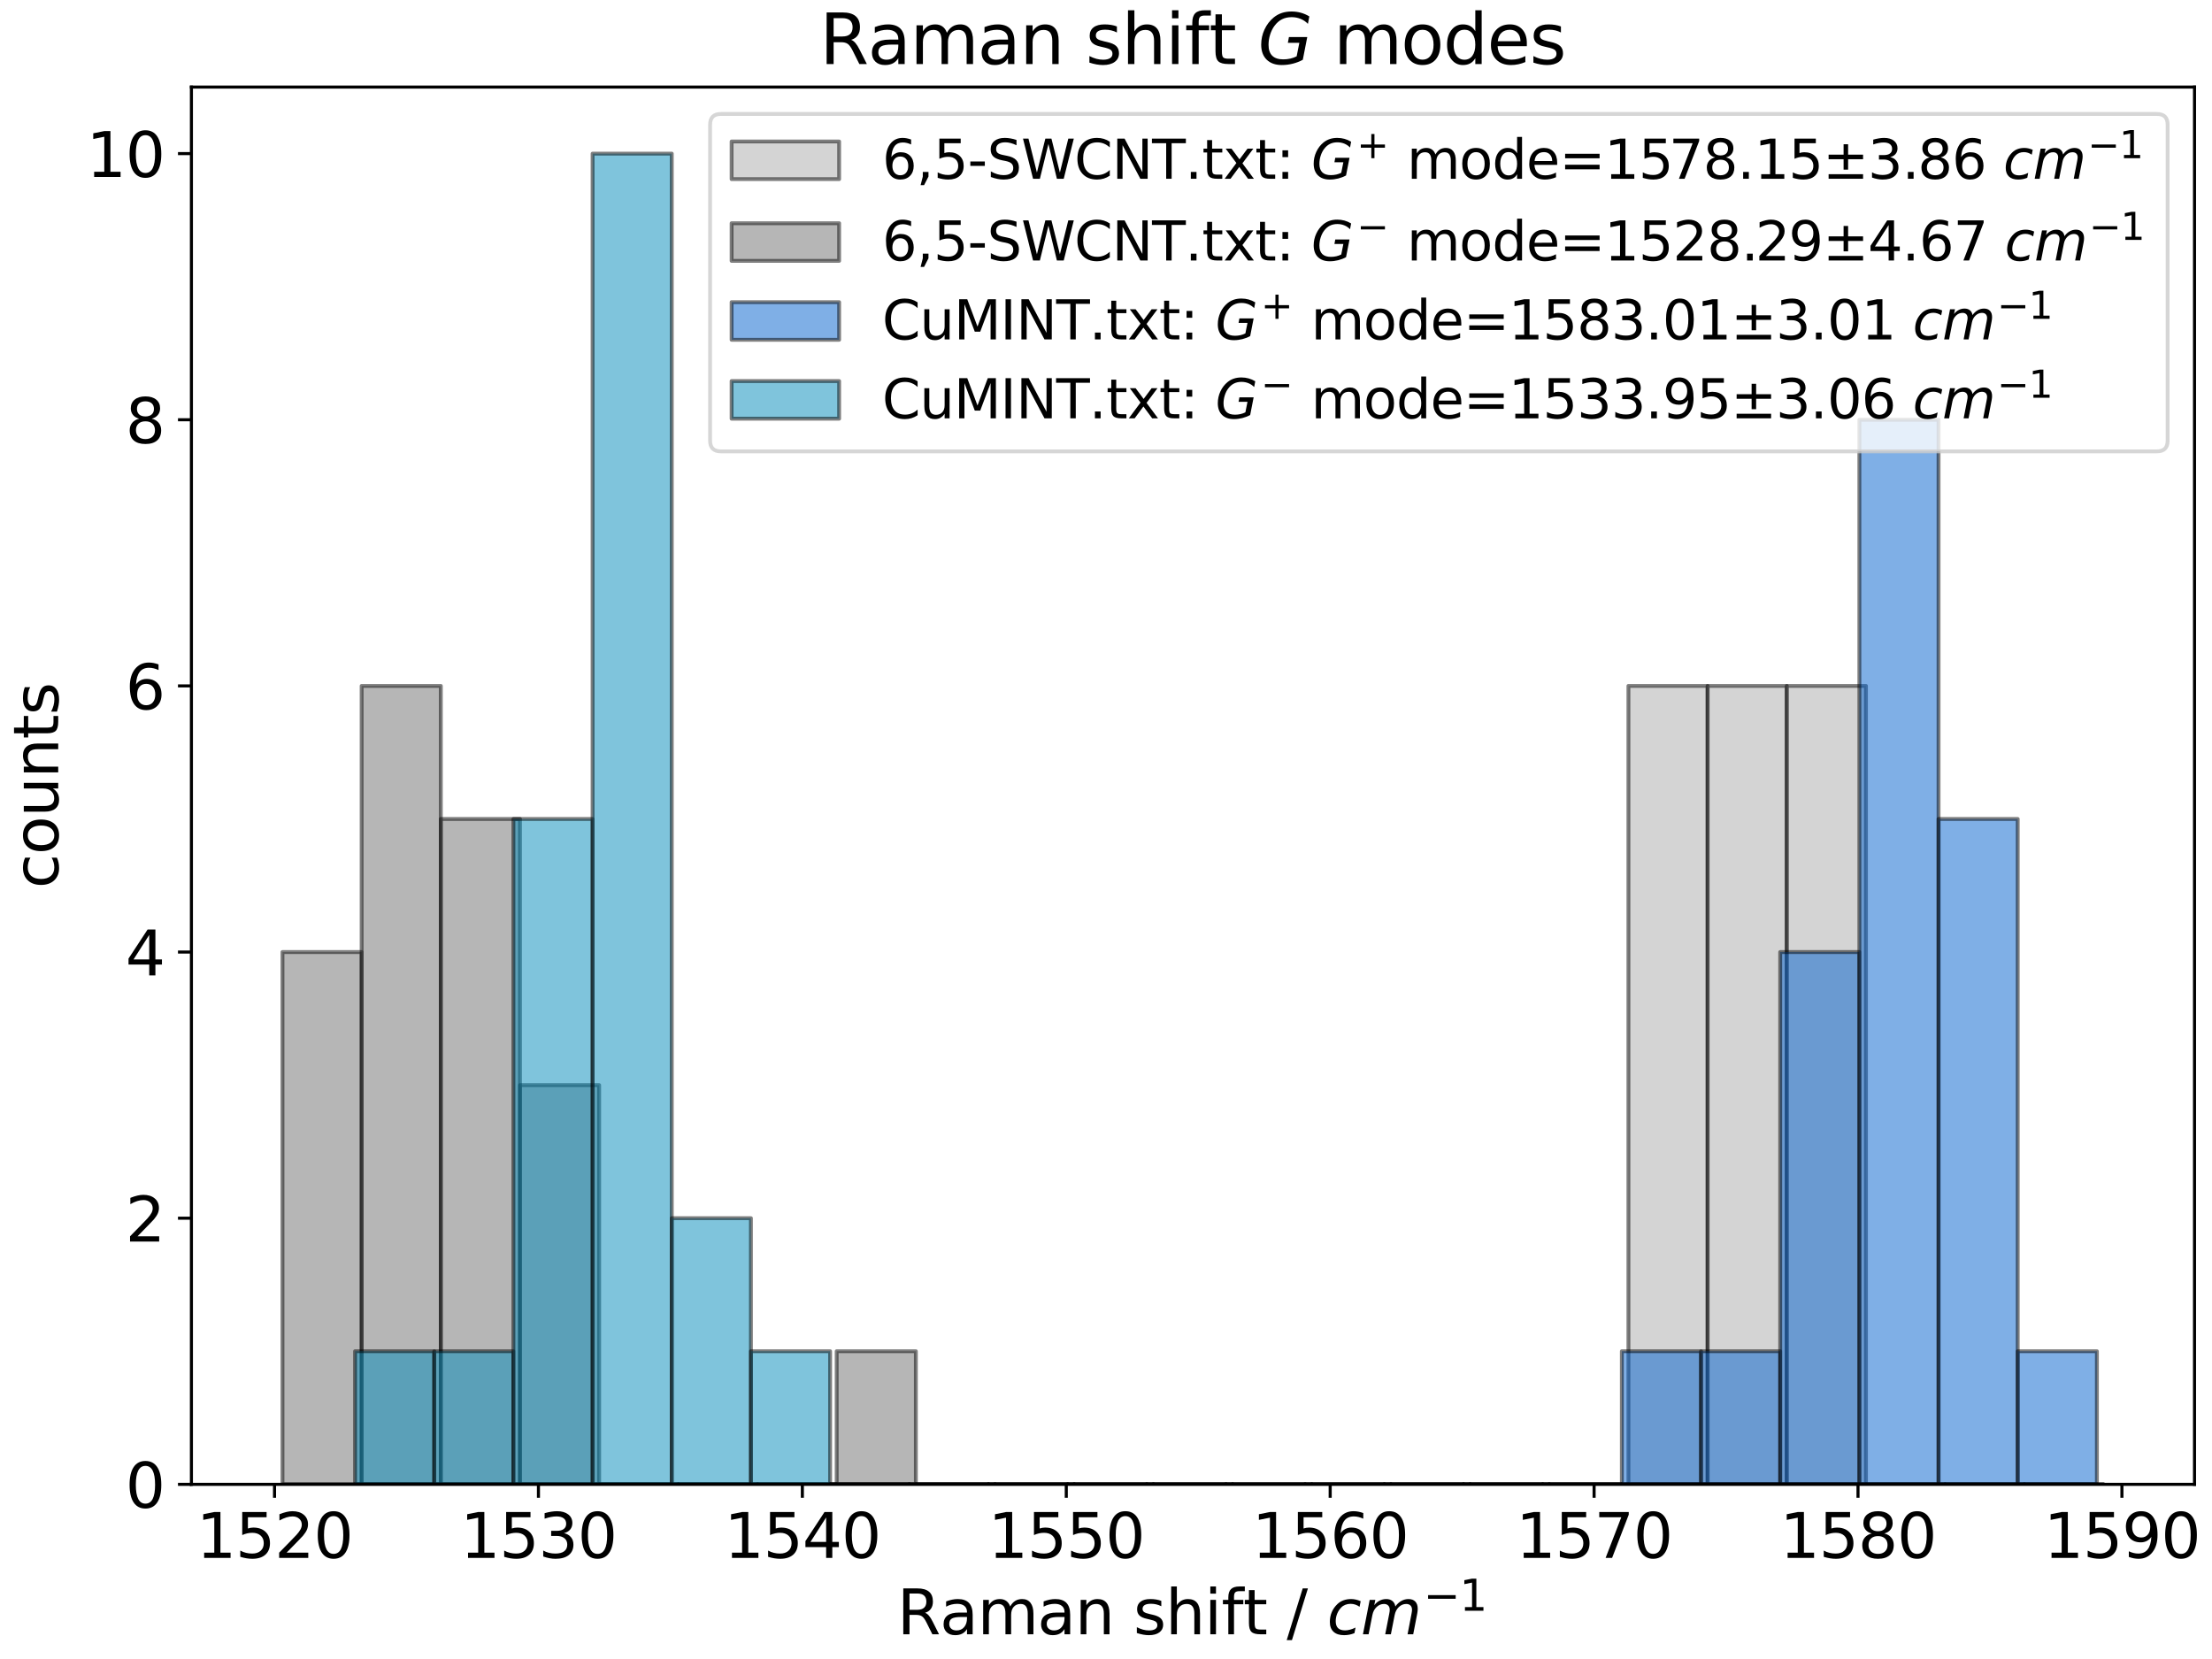 <?xml version="1.0" encoding="utf-8" standalone="no"?>
<!DOCTYPE svg PUBLIC "-//W3C//DTD SVG 1.1//EN"
  "http://www.w3.org/Graphics/SVG/1.1/DTD/svg11.dtd">
<svg xmlns:xlink="http://www.w3.org/1999/xlink" width="576pt" height="432pt" viewBox="0 0 576 432" xmlns="http://www.w3.org/2000/svg" version="1.1">
 <defs>
  <style type="text/css">*{stroke-linejoin: round; stroke-linecap: butt}</style>
 </defs>
 <g id="figure_1">
  <g id="patch_1">
   <path d="M 0 432 
L 576 432 
L 576 0 
L 0 0 
z
" style="fill: #ffffff"/>
  </g>
  <g id="axes_1">
   <g id="patch_2">
    <path d="M 49.845 386.515 
L 571.448 386.515 
L 571.448 22.677 
L 49.845 22.677 
z
" style="fill: #ffffff"/>
   </g>
   <g id="patch_3">
    <path d="M 73.554 386.515 
L 94.171 386.515 
L 94.171 386.515 
L 73.554 386.515 
z
" clip-path="url(#paeef54a561)" style="fill: #aaaaaa; opacity: 0.5; stroke: #000000; stroke-linejoin: miter"/>
   </g>
   <g id="patch_4">
    <path d="M 94.171 386.515 
L 114.788 386.515 
L 114.788 386.515 
L 94.171 386.515 
z
" clip-path="url(#paeef54a561)" style="fill: #aaaaaa; opacity: 0.5; stroke: #000000; stroke-linejoin: miter"/>
   </g>
   <g id="patch_5">
    <path d="M 114.788 386.515 
L 135.405 386.515 
L 135.405 386.515 
L 114.788 386.515 
z
" clip-path="url(#paeef54a561)" style="fill: #aaaaaa; opacity: 0.5; stroke: #000000; stroke-linejoin: miter"/>
   </g>
   <g id="patch_6">
    <path d="M 135.405 386.515 
L 156.021 386.515 
L 156.021 386.515 
L 135.405 386.515 
z
" clip-path="url(#paeef54a561)" style="fill: #aaaaaa; opacity: 0.5; stroke: #000000; stroke-linejoin: miter"/>
   </g>
   <g id="patch_7">
    <path d="M 156.021 386.515 
L 176.638 386.515 
L 176.638 386.515 
L 156.021 386.515 
z
" clip-path="url(#paeef54a561)" style="fill: #aaaaaa; opacity: 0.5; stroke: #000000; stroke-linejoin: miter"/>
   </g>
   <g id="patch_8">
    <path d="M 176.638 386.515 
L 197.255 386.515 
L 197.255 386.515 
L 176.638 386.515 
z
" clip-path="url(#paeef54a561)" style="fill: #aaaaaa; opacity: 0.5; stroke: #000000; stroke-linejoin: miter"/>
   </g>
   <g id="patch_9">
    <path d="M 197.255 386.515 
L 217.871 386.515 
L 217.871 386.515 
L 197.255 386.515 
z
" clip-path="url(#paeef54a561)" style="fill: #aaaaaa; opacity: 0.5; stroke: #000000; stroke-linejoin: miter"/>
   </g>
   <g id="patch_10">
    <path d="M 217.871 386.515 
L 238.488 386.515 
L 238.488 386.515 
L 217.871 386.515 
z
" clip-path="url(#paeef54a561)" style="fill: #aaaaaa; opacity: 0.5; stroke: #000000; stroke-linejoin: miter"/>
   </g>
   <g id="patch_11">
    <path d="M 238.488 386.515 
L 259.105 386.515 
L 259.105 386.515 
L 238.488 386.515 
z
" clip-path="url(#paeef54a561)" style="fill: #aaaaaa; opacity: 0.5; stroke: #000000; stroke-linejoin: miter"/>
   </g>
   <g id="patch_12">
    <path d="M 259.105 386.515 
L 279.722 386.515 
L 279.722 386.515 
L 259.105 386.515 
z
" clip-path="url(#paeef54a561)" style="fill: #aaaaaa; opacity: 0.5; stroke: #000000; stroke-linejoin: miter"/>
   </g>
   <g id="patch_13">
    <path d="M 279.722 386.515 
L 300.338 386.515 
L 300.338 386.515 
L 279.722 386.515 
z
" clip-path="url(#paeef54a561)" style="fill: #aaaaaa; opacity: 0.5; stroke: #000000; stroke-linejoin: miter"/>
   </g>
   <g id="patch_14">
    <path d="M 300.338 386.515 
L 320.955 386.515 
L 320.955 386.515 
L 300.338 386.515 
z
" clip-path="url(#paeef54a561)" style="fill: #aaaaaa; opacity: 0.5; stroke: #000000; stroke-linejoin: miter"/>
   </g>
   <g id="patch_15">
    <path d="M 320.955 386.515 
L 341.572 386.515 
L 341.572 386.515 
L 320.955 386.515 
z
" clip-path="url(#paeef54a561)" style="fill: #aaaaaa; opacity: 0.5; stroke: #000000; stroke-linejoin: miter"/>
   </g>
   <g id="patch_16">
    <path d="M 341.572 386.515 
L 362.189 386.515 
L 362.189 386.515 
L 341.572 386.515 
z
" clip-path="url(#paeef54a561)" style="fill: #aaaaaa; opacity: 0.5; stroke: #000000; stroke-linejoin: miter"/>
   </g>
   <g id="patch_17">
    <path d="M 362.189 386.515 
L 382.805 386.515 
L 382.805 386.515 
L 362.189 386.515 
z
" clip-path="url(#paeef54a561)" style="fill: #aaaaaa; opacity: 0.5; stroke: #000000; stroke-linejoin: miter"/>
   </g>
   <g id="patch_18">
    <path d="M 382.805 386.515 
L 403.422 386.515 
L 403.422 386.515 
L 382.805 386.515 
z
" clip-path="url(#paeef54a561)" style="fill: #aaaaaa; opacity: 0.5; stroke: #000000; stroke-linejoin: miter"/>
   </g>
   <g id="patch_19">
    <path d="M 403.422 386.515 
L 424.039 386.515 
L 424.039 386.515 
L 403.422 386.515 
z
" clip-path="url(#paeef54a561)" style="fill: #aaaaaa; opacity: 0.5; stroke: #000000; stroke-linejoin: miter"/>
   </g>
   <g id="patch_20">
    <path d="M 424.039 386.515 
L 444.655 386.515 
L 444.655 178.608 
L 424.039 178.608 
z
" clip-path="url(#paeef54a561)" style="fill: #aaaaaa; opacity: 0.5; stroke: #000000; stroke-linejoin: miter"/>
   </g>
   <g id="patch_21">
    <path d="M 444.655 386.515 
L 465.272 386.515 
L 465.272 178.608 
L 444.655 178.608 
z
" clip-path="url(#paeef54a561)" style="fill: #aaaaaa; opacity: 0.5; stroke: #000000; stroke-linejoin: miter"/>
   </g>
   <g id="patch_22">
    <path d="M 465.272 386.515 
L 485.889 386.515 
L 485.889 178.608 
L 465.272 178.608 
z
" clip-path="url(#paeef54a561)" style="fill: #aaaaaa; opacity: 0.5; stroke: #000000; stroke-linejoin: miter"/>
   </g>
   <g id="patch_23">
    <path d="M 485.889 386.515 
L 506.506 386.515 
L 506.506 386.515 
L 485.889 386.515 
z
" clip-path="url(#paeef54a561)" style="fill: #aaaaaa; opacity: 0.5; stroke: #000000; stroke-linejoin: miter"/>
   </g>
   <g id="patch_24">
    <path d="M 506.506 386.515 
L 527.122 386.515 
L 527.122 386.515 
L 506.506 386.515 
z
" clip-path="url(#paeef54a561)" style="fill: #aaaaaa; opacity: 0.5; stroke: #000000; stroke-linejoin: miter"/>
   </g>
   <g id="patch_25">
    <path d="M 527.122 386.515 
L 547.739 386.515 
L 547.739 386.515 
L 527.122 386.515 
z
" clip-path="url(#paeef54a561)" style="fill: #aaaaaa; opacity: 0.5; stroke: #000000; stroke-linejoin: miter"/>
   </g>
   <g id="patch_26">
    <path d="M 73.554 386.515 
L 94.171 386.515 
L 94.171 247.91 
L 73.554 247.91 
z
" clip-path="url(#paeef54a561)" style="fill: #6f6f6f; opacity: 0.5; stroke: #000000; stroke-linejoin: miter"/>
   </g>
   <g id="patch_27">
    <path d="M 94.171 386.515 
L 114.788 386.515 
L 114.788 178.608 
L 94.171 178.608 
z
" clip-path="url(#paeef54a561)" style="fill: #6f6f6f; opacity: 0.5; stroke: #000000; stroke-linejoin: miter"/>
   </g>
   <g id="patch_28">
    <path d="M 114.788 386.515 
L 135.405 386.515 
L 135.405 213.259 
L 114.788 213.259 
z
" clip-path="url(#paeef54a561)" style="fill: #6f6f6f; opacity: 0.5; stroke: #000000; stroke-linejoin: miter"/>
   </g>
   <g id="patch_29">
    <path d="M 135.405 386.515 
L 156.021 386.515 
L 156.021 282.561 
L 135.405 282.561 
z
" clip-path="url(#paeef54a561)" style="fill: #6f6f6f; opacity: 0.5; stroke: #000000; stroke-linejoin: miter"/>
   </g>
   <g id="patch_30">
    <path d="M 156.021 386.515 
L 176.638 386.515 
L 176.638 386.515 
L 156.021 386.515 
z
" clip-path="url(#paeef54a561)" style="fill: #6f6f6f; opacity: 0.5; stroke: #000000; stroke-linejoin: miter"/>
   </g>
   <g id="patch_31">
    <path d="M 176.638 386.515 
L 197.255 386.515 
L 197.255 386.515 
L 176.638 386.515 
z
" clip-path="url(#paeef54a561)" style="fill: #6f6f6f; opacity: 0.5; stroke: #000000; stroke-linejoin: miter"/>
   </g>
   <g id="patch_32">
    <path d="M 197.255 386.515 
L 217.871 386.515 
L 217.871 386.515 
L 197.255 386.515 
z
" clip-path="url(#paeef54a561)" style="fill: #6f6f6f; opacity: 0.5; stroke: #000000; stroke-linejoin: miter"/>
   </g>
   <g id="patch_33">
    <path d="M 217.871 386.515 
L 238.488 386.515 
L 238.488 351.864 
L 217.871 351.864 
z
" clip-path="url(#paeef54a561)" style="fill: #6f6f6f; opacity: 0.5; stroke: #000000; stroke-linejoin: miter"/>
   </g>
   <g id="patch_34">
    <path d="M 238.488 386.515 
L 259.105 386.515 
L 259.105 386.515 
L 238.488 386.515 
z
" clip-path="url(#paeef54a561)" style="fill: #6f6f6f; opacity: 0.5; stroke: #000000; stroke-linejoin: miter"/>
   </g>
   <g id="patch_35">
    <path d="M 259.105 386.515 
L 279.722 386.515 
L 279.722 386.515 
L 259.105 386.515 
z
" clip-path="url(#paeef54a561)" style="fill: #6f6f6f; opacity: 0.5; stroke: #000000; stroke-linejoin: miter"/>
   </g>
   <g id="patch_36">
    <path d="M 279.722 386.515 
L 300.338 386.515 
L 300.338 386.515 
L 279.722 386.515 
z
" clip-path="url(#paeef54a561)" style="fill: #6f6f6f; opacity: 0.5; stroke: #000000; stroke-linejoin: miter"/>
   </g>
   <g id="patch_37">
    <path d="M 300.338 386.515 
L 320.955 386.515 
L 320.955 386.515 
L 300.338 386.515 
z
" clip-path="url(#paeef54a561)" style="fill: #6f6f6f; opacity: 0.5; stroke: #000000; stroke-linejoin: miter"/>
   </g>
   <g id="patch_38">
    <path d="M 320.955 386.515 
L 341.572 386.515 
L 341.572 386.515 
L 320.955 386.515 
z
" clip-path="url(#paeef54a561)" style="fill: #6f6f6f; opacity: 0.5; stroke: #000000; stroke-linejoin: miter"/>
   </g>
   <g id="patch_39">
    <path d="M 341.572 386.515 
L 362.189 386.515 
L 362.189 386.515 
L 341.572 386.515 
z
" clip-path="url(#paeef54a561)" style="fill: #6f6f6f; opacity: 0.5; stroke: #000000; stroke-linejoin: miter"/>
   </g>
   <g id="patch_40">
    <path d="M 362.189 386.515 
L 382.805 386.515 
L 382.805 386.515 
L 362.189 386.515 
z
" clip-path="url(#paeef54a561)" style="fill: #6f6f6f; opacity: 0.5; stroke: #000000; stroke-linejoin: miter"/>
   </g>
   <g id="patch_41">
    <path d="M 382.805 386.515 
L 403.422 386.515 
L 403.422 386.515 
L 382.805 386.515 
z
" clip-path="url(#paeef54a561)" style="fill: #6f6f6f; opacity: 0.5; stroke: #000000; stroke-linejoin: miter"/>
   </g>
   <g id="patch_42">
    <path d="M 403.422 386.515 
L 424.039 386.515 
L 424.039 386.515 
L 403.422 386.515 
z
" clip-path="url(#paeef54a561)" style="fill: #6f6f6f; opacity: 0.5; stroke: #000000; stroke-linejoin: miter"/>
   </g>
   <g id="patch_43">
    <path d="M 424.039 386.515 
L 444.655 386.515 
L 444.655 386.515 
L 424.039 386.515 
z
" clip-path="url(#paeef54a561)" style="fill: #6f6f6f; opacity: 0.5; stroke: #000000; stroke-linejoin: miter"/>
   </g>
   <g id="patch_44">
    <path d="M 444.655 386.515 
L 465.272 386.515 
L 465.272 386.515 
L 444.655 386.515 
z
" clip-path="url(#paeef54a561)" style="fill: #6f6f6f; opacity: 0.5; stroke: #000000; stroke-linejoin: miter"/>
   </g>
   <g id="patch_45">
    <path d="M 465.272 386.515 
L 485.889 386.515 
L 485.889 386.515 
L 465.272 386.515 
z
" clip-path="url(#paeef54a561)" style="fill: #6f6f6f; opacity: 0.5; stroke: #000000; stroke-linejoin: miter"/>
   </g>
   <g id="patch_46">
    <path d="M 485.889 386.515 
L 506.506 386.515 
L 506.506 386.515 
L 485.889 386.515 
z
" clip-path="url(#paeef54a561)" style="fill: #6f6f6f; opacity: 0.5; stroke: #000000; stroke-linejoin: miter"/>
   </g>
   <g id="patch_47">
    <path d="M 506.506 386.515 
L 527.122 386.515 
L 527.122 386.515 
L 506.506 386.515 
z
" clip-path="url(#paeef54a561)" style="fill: #6f6f6f; opacity: 0.5; stroke: #000000; stroke-linejoin: miter"/>
   </g>
   <g id="patch_48">
    <path d="M 527.122 386.515 
L 547.739 386.515 
L 547.739 386.515 
L 527.122 386.515 
z
" clip-path="url(#paeef54a561)" style="fill: #6f6f6f; opacity: 0.5; stroke: #000000; stroke-linejoin: miter"/>
   </g>
   <g id="patch_49">
    <path d="M 92.459 386.515 
L 113.076 386.515 
L 113.076 386.515 
L 92.459 386.515 
z
" clip-path="url(#paeef54a561)" style="fill: #0060cf; opacity: 0.5; stroke: #000000; stroke-linejoin: miter"/>
   </g>
   <g id="patch_50">
    <path d="M 113.076 386.515 
L 133.692 386.515 
L 133.692 386.515 
L 113.076 386.515 
z
" clip-path="url(#paeef54a561)" style="fill: #0060cf; opacity: 0.5; stroke: #000000; stroke-linejoin: miter"/>
   </g>
   <g id="patch_51">
    <path d="M 133.692 386.515 
L 154.309 386.515 
L 154.309 386.515 
L 133.692 386.515 
z
" clip-path="url(#paeef54a561)" style="fill: #0060cf; opacity: 0.5; stroke: #000000; stroke-linejoin: miter"/>
   </g>
   <g id="patch_52">
    <path d="M 154.309 386.515 
L 174.926 386.515 
L 174.926 386.515 
L 154.309 386.515 
z
" clip-path="url(#paeef54a561)" style="fill: #0060cf; opacity: 0.5; stroke: #000000; stroke-linejoin: miter"/>
   </g>
   <g id="patch_53">
    <path d="M 174.926 386.515 
L 195.542 386.515 
L 195.542 386.515 
L 174.926 386.515 
z
" clip-path="url(#paeef54a561)" style="fill: #0060cf; opacity: 0.5; stroke: #000000; stroke-linejoin: miter"/>
   </g>
   <g id="patch_54">
    <path d="M 195.542 386.515 
L 216.159 386.515 
L 216.159 386.515 
L 195.542 386.515 
z
" clip-path="url(#paeef54a561)" style="fill: #0060cf; opacity: 0.5; stroke: #000000; stroke-linejoin: miter"/>
   </g>
   <g id="patch_55">
    <path d="M 216.159 386.515 
L 236.776 386.515 
L 236.776 386.515 
L 216.159 386.515 
z
" clip-path="url(#paeef54a561)" style="fill: #0060cf; opacity: 0.5; stroke: #000000; stroke-linejoin: miter"/>
   </g>
   <g id="patch_56">
    <path d="M 236.776 386.515 
L 257.393 386.515 
L 257.393 386.515 
L 236.776 386.515 
z
" clip-path="url(#paeef54a561)" style="fill: #0060cf; opacity: 0.5; stroke: #000000; stroke-linejoin: miter"/>
   </g>
   <g id="patch_57">
    <path d="M 257.393 386.515 
L 278.009 386.515 
L 278.009 386.515 
L 257.393 386.515 
z
" clip-path="url(#paeef54a561)" style="fill: #0060cf; opacity: 0.5; stroke: #000000; stroke-linejoin: miter"/>
   </g>
   <g id="patch_58">
    <path d="M 278.009 386.515 
L 298.626 386.515 
L 298.626 386.515 
L 278.009 386.515 
z
" clip-path="url(#paeef54a561)" style="fill: #0060cf; opacity: 0.5; stroke: #000000; stroke-linejoin: miter"/>
   </g>
   <g id="patch_59">
    <path d="M 298.626 386.515 
L 319.243 386.515 
L 319.243 386.515 
L 298.626 386.515 
z
" clip-path="url(#paeef54a561)" style="fill: #0060cf; opacity: 0.5; stroke: #000000; stroke-linejoin: miter"/>
   </g>
   <g id="patch_60">
    <path d="M 319.243 386.515 
L 339.859 386.515 
L 339.859 386.515 
L 319.243 386.515 
z
" clip-path="url(#paeef54a561)" style="fill: #0060cf; opacity: 0.5; stroke: #000000; stroke-linejoin: miter"/>
   </g>
   <g id="patch_61">
    <path d="M 339.859 386.515 
L 360.476 386.515 
L 360.476 386.515 
L 339.859 386.515 
z
" clip-path="url(#paeef54a561)" style="fill: #0060cf; opacity: 0.5; stroke: #000000; stroke-linejoin: miter"/>
   </g>
   <g id="patch_62">
    <path d="M 360.476 386.515 
L 381.093 386.515 
L 381.093 386.515 
L 360.476 386.515 
z
" clip-path="url(#paeef54a561)" style="fill: #0060cf; opacity: 0.5; stroke: #000000; stroke-linejoin: miter"/>
   </g>
   <g id="patch_63">
    <path d="M 381.093 386.515 
L 401.71 386.515 
L 401.71 386.515 
L 381.093 386.515 
z
" clip-path="url(#paeef54a561)" style="fill: #0060cf; opacity: 0.5; stroke: #000000; stroke-linejoin: miter"/>
   </g>
   <g id="patch_64">
    <path d="M 401.71 386.515 
L 422.326 386.515 
L 422.326 386.515 
L 401.71 386.515 
z
" clip-path="url(#paeef54a561)" style="fill: #0060cf; opacity: 0.5; stroke: #000000; stroke-linejoin: miter"/>
   </g>
   <g id="patch_65">
    <path d="M 422.326 386.515 
L 442.943 386.515 
L 442.943 351.864 
L 422.326 351.864 
z
" clip-path="url(#paeef54a561)" style="fill: #0060cf; opacity: 0.5; stroke: #000000; stroke-linejoin: miter"/>
   </g>
   <g id="patch_66">
    <path d="M 442.943 386.515 
L 463.56 386.515 
L 463.56 351.864 
L 442.943 351.864 
z
" clip-path="url(#paeef54a561)" style="fill: #0060cf; opacity: 0.5; stroke: #000000; stroke-linejoin: miter"/>
   </g>
   <g id="patch_67">
    <path d="M 463.56 386.515 
L 484.177 386.515 
L 484.177 247.91 
L 463.56 247.91 
z
" clip-path="url(#paeef54a561)" style="fill: #0060cf; opacity: 0.5; stroke: #000000; stroke-linejoin: miter"/>
   </g>
   <g id="patch_68">
    <path d="M 484.177 386.515 
L 504.793 386.515 
L 504.793 109.305 
L 484.177 109.305 
z
" clip-path="url(#paeef54a561)" style="fill: #0060cf; opacity: 0.5; stroke: #000000; stroke-linejoin: miter"/>
   </g>
   <g id="patch_69">
    <path d="M 504.793 386.515 
L 525.41 386.515 
L 525.41 213.259 
L 504.793 213.259 
z
" clip-path="url(#paeef54a561)" style="fill: #0060cf; opacity: 0.5; stroke: #000000; stroke-linejoin: miter"/>
   </g>
   <g id="patch_70">
    <path d="M 525.41 386.515 
L 546.027 386.515 
L 546.027 351.864 
L 525.41 351.864 
z
" clip-path="url(#paeef54a561)" style="fill: #0060cf; opacity: 0.5; stroke: #000000; stroke-linejoin: miter"/>
   </g>
   <g id="patch_71">
    <path d="M 92.459 386.515 
L 113.076 386.515 
L 113.076 351.864 
L 92.459 351.864 
z
" clip-path="url(#paeef54a561)" style="fill: #008aba; opacity: 0.5; stroke: #000000; stroke-linejoin: miter"/>
   </g>
   <g id="patch_72">
    <path d="M 113.076 386.515 
L 133.692 386.515 
L 133.692 351.864 
L 113.076 351.864 
z
" clip-path="url(#paeef54a561)" style="fill: #008aba; opacity: 0.5; stroke: #000000; stroke-linejoin: miter"/>
   </g>
   <g id="patch_73">
    <path d="M 133.692 386.515 
L 154.309 386.515 
L 154.309 213.259 
L 133.692 213.259 
z
" clip-path="url(#paeef54a561)" style="fill: #008aba; opacity: 0.5; stroke: #000000; stroke-linejoin: miter"/>
   </g>
   <g id="patch_74">
    <path d="M 154.309 386.515 
L 174.926 386.515 
L 174.926 40.003 
L 154.309 40.003 
z
" clip-path="url(#paeef54a561)" style="fill: #008aba; opacity: 0.5; stroke: #000000; stroke-linejoin: miter"/>
   </g>
   <g id="patch_75">
    <path d="M 174.926 386.515 
L 195.542 386.515 
L 195.542 317.212 
L 174.926 317.212 
z
" clip-path="url(#paeef54a561)" style="fill: #008aba; opacity: 0.5; stroke: #000000; stroke-linejoin: miter"/>
   </g>
   <g id="patch_76">
    <path d="M 195.542 386.515 
L 216.159 386.515 
L 216.159 351.864 
L 195.542 351.864 
z
" clip-path="url(#paeef54a561)" style="fill: #008aba; opacity: 0.5; stroke: #000000; stroke-linejoin: miter"/>
   </g>
   <g id="patch_77">
    <path d="M 216.159 386.515 
L 236.776 386.515 
L 236.776 386.515 
L 216.159 386.515 
z
" clip-path="url(#paeef54a561)" style="fill: #008aba; opacity: 0.5; stroke: #000000; stroke-linejoin: miter"/>
   </g>
   <g id="patch_78">
    <path d="M 236.776 386.515 
L 257.393 386.515 
L 257.393 386.515 
L 236.776 386.515 
z
" clip-path="url(#paeef54a561)" style="fill: #008aba; opacity: 0.5; stroke: #000000; stroke-linejoin: miter"/>
   </g>
   <g id="patch_79">
    <path d="M 257.393 386.515 
L 278.009 386.515 
L 278.009 386.515 
L 257.393 386.515 
z
" clip-path="url(#paeef54a561)" style="fill: #008aba; opacity: 0.5; stroke: #000000; stroke-linejoin: miter"/>
   </g>
   <g id="patch_80">
    <path d="M 278.009 386.515 
L 298.626 386.515 
L 298.626 386.515 
L 278.009 386.515 
z
" clip-path="url(#paeef54a561)" style="fill: #008aba; opacity: 0.5; stroke: #000000; stroke-linejoin: miter"/>
   </g>
   <g id="patch_81">
    <path d="M 298.626 386.515 
L 319.243 386.515 
L 319.243 386.515 
L 298.626 386.515 
z
" clip-path="url(#paeef54a561)" style="fill: #008aba; opacity: 0.5; stroke: #000000; stroke-linejoin: miter"/>
   </g>
   <g id="patch_82">
    <path d="M 319.243 386.515 
L 339.859 386.515 
L 339.859 386.515 
L 319.243 386.515 
z
" clip-path="url(#paeef54a561)" style="fill: #008aba; opacity: 0.5; stroke: #000000; stroke-linejoin: miter"/>
   </g>
   <g id="patch_83">
    <path d="M 339.859 386.515 
L 360.476 386.515 
L 360.476 386.515 
L 339.859 386.515 
z
" clip-path="url(#paeef54a561)" style="fill: #008aba; opacity: 0.5; stroke: #000000; stroke-linejoin: miter"/>
   </g>
   <g id="patch_84">
    <path d="M 360.476 386.515 
L 381.093 386.515 
L 381.093 386.515 
L 360.476 386.515 
z
" clip-path="url(#paeef54a561)" style="fill: #008aba; opacity: 0.5; stroke: #000000; stroke-linejoin: miter"/>
   </g>
   <g id="patch_85">
    <path d="M 381.093 386.515 
L 401.71 386.515 
L 401.71 386.515 
L 381.093 386.515 
z
" clip-path="url(#paeef54a561)" style="fill: #008aba; opacity: 0.5; stroke: #000000; stroke-linejoin: miter"/>
   </g>
   <g id="patch_86">
    <path d="M 401.71 386.515 
L 422.326 386.515 
L 422.326 386.515 
L 401.71 386.515 
z
" clip-path="url(#paeef54a561)" style="fill: #008aba; opacity: 0.5; stroke: #000000; stroke-linejoin: miter"/>
   </g>
   <g id="patch_87">
    <path d="M 422.326 386.515 
L 442.943 386.515 
L 442.943 386.515 
L 422.326 386.515 
z
" clip-path="url(#paeef54a561)" style="fill: #008aba; opacity: 0.5; stroke: #000000; stroke-linejoin: miter"/>
   </g>
   <g id="patch_88">
    <path d="M 442.943 386.515 
L 463.56 386.515 
L 463.56 386.515 
L 442.943 386.515 
z
" clip-path="url(#paeef54a561)" style="fill: #008aba; opacity: 0.5; stroke: #000000; stroke-linejoin: miter"/>
   </g>
   <g id="patch_89">
    <path d="M 463.56 386.515 
L 484.177 386.515 
L 484.177 386.515 
L 463.56 386.515 
z
" clip-path="url(#paeef54a561)" style="fill: #008aba; opacity: 0.5; stroke: #000000; stroke-linejoin: miter"/>
   </g>
   <g id="patch_90">
    <path d="M 484.177 386.515 
L 504.793 386.515 
L 504.793 386.515 
L 484.177 386.515 
z
" clip-path="url(#paeef54a561)" style="fill: #008aba; opacity: 0.5; stroke: #000000; stroke-linejoin: miter"/>
   </g>
   <g id="patch_91">
    <path d="M 504.793 386.515 
L 525.41 386.515 
L 525.41 386.515 
L 504.793 386.515 
z
" clip-path="url(#paeef54a561)" style="fill: #008aba; opacity: 0.5; stroke: #000000; stroke-linejoin: miter"/>
   </g>
   <g id="patch_92">
    <path d="M 525.41 386.515 
L 546.027 386.515 
L 546.027 386.515 
L 525.41 386.515 
z
" clip-path="url(#paeef54a561)" style="fill: #008aba; opacity: 0.5; stroke: #000000; stroke-linejoin: miter"/>
   </g>
   <g id="matplotlib.axis_1">
    <g id="xtick_1">
     <g id="line2d_1">
      <defs>
       <path id="m1636e35fc9" d="M 0 0 
L 0 3.5 
" style="stroke: #000000; stroke-width: 0.8"/>
      </defs>
      <g>
       <use xlink:href="#m1636e35fc9" x="71.488" y="386.515" style="stroke: #000000; stroke-width: 0.8"/>
      </g>
     </g>
     <g id="text_1">
      <!-- 1520 -->
      <g transform="translate(51.128 405.672)scale(0.16 -0.16)">
       <defs>
        <path id="DejaVuSans-31" d="M 794 531 
L 1825 531 
L 1825 4091 
L 703 3866 
L 703 4441 
L 1819 4666 
L 2450 4666 
L 2450 531 
L 3481 531 
L 3481 0 
L 794 0 
L 794 531 
z
" transform="scale(0.016)"/>
        <path id="DejaVuSans-35" d="M 691 4666 
L 3169 4666 
L 3169 4134 
L 1269 4134 
L 1269 2991 
Q 1406 3038 1543 3061 
Q 1681 3084 1819 3084 
Q 2600 3084 3056 2656 
Q 3513 2228 3513 1497 
Q 3513 744 3044 326 
Q 2575 -91 1722 -91 
Q 1428 -91 1123 -41 
Q 819 9 494 109 
L 494 744 
Q 775 591 1075 516 
Q 1375 441 1709 441 
Q 2250 441 2565 725 
Q 2881 1009 2881 1497 
Q 2881 1984 2565 2268 
Q 2250 2553 1709 2553 
Q 1456 2553 1204 2497 
Q 953 2441 691 2322 
L 691 4666 
z
" transform="scale(0.016)"/>
        <path id="DejaVuSans-32" d="M 1228 531 
L 3431 531 
L 3431 0 
L 469 0 
L 469 531 
Q 828 903 1448 1529 
Q 2069 2156 2228 2338 
Q 2531 2678 2651 2914 
Q 2772 3150 2772 3378 
Q 2772 3750 2511 3984 
Q 2250 4219 1831 4219 
Q 1534 4219 1204 4116 
Q 875 4013 500 3803 
L 500 4441 
Q 881 4594 1212 4672 
Q 1544 4750 1819 4750 
Q 2544 4750 2975 4387 
Q 3406 4025 3406 3419 
Q 3406 3131 3298 2873 
Q 3191 2616 2906 2266 
Q 2828 2175 2409 1742 
Q 1991 1309 1228 531 
z
" transform="scale(0.016)"/>
        <path id="DejaVuSans-30" d="M 2034 4250 
Q 1547 4250 1301 3770 
Q 1056 3291 1056 2328 
Q 1056 1369 1301 889 
Q 1547 409 2034 409 
Q 2525 409 2770 889 
Q 3016 1369 3016 2328 
Q 3016 3291 2770 3770 
Q 2525 4250 2034 4250 
z
M 2034 4750 
Q 2819 4750 3233 4129 
Q 3647 3509 3647 2328 
Q 3647 1150 3233 529 
Q 2819 -91 2034 -91 
Q 1250 -91 836 529 
Q 422 1150 422 2328 
Q 422 3509 836 4129 
Q 1250 4750 2034 4750 
z
" transform="scale(0.016)"/>
       </defs>
       <use xlink:href="#DejaVuSans-31"/>
       <use xlink:href="#DejaVuSans-35" x="63.623"/>
       <use xlink:href="#DejaVuSans-32" x="127.246"/>
       <use xlink:href="#DejaVuSans-30" x="190.869"/>
      </g>
     </g>
    </g>
    <g id="xtick_2">
     <g id="line2d_2">
      <g>
       <use xlink:href="#m1636e35fc9" x="140.21" y="386.515" style="stroke: #000000; stroke-width: 0.8"/>
      </g>
     </g>
     <g id="text_2">
      <!-- 1530 -->
      <g transform="translate(119.85 405.672)scale(0.16 -0.16)">
       <defs>
        <path id="DejaVuSans-33" d="M 2597 2516 
Q 3050 2419 3304 2112 
Q 3559 1806 3559 1356 
Q 3559 666 3084 287 
Q 2609 -91 1734 -91 
Q 1441 -91 1130 -33 
Q 819 25 488 141 
L 488 750 
Q 750 597 1062 519 
Q 1375 441 1716 441 
Q 2309 441 2620 675 
Q 2931 909 2931 1356 
Q 2931 1769 2642 2001 
Q 2353 2234 1838 2234 
L 1294 2234 
L 1294 2753 
L 1863 2753 
Q 2328 2753 2575 2939 
Q 2822 3125 2822 3475 
Q 2822 3834 2567 4026 
Q 2313 4219 1838 4219 
Q 1578 4219 1281 4162 
Q 984 4106 628 3988 
L 628 4550 
Q 988 4650 1302 4700 
Q 1616 4750 1894 4750 
Q 2613 4750 3031 4423 
Q 3450 4097 3450 3541 
Q 3450 3153 3228 2886 
Q 3006 2619 2597 2516 
z
" transform="scale(0.016)"/>
       </defs>
       <use xlink:href="#DejaVuSans-31"/>
       <use xlink:href="#DejaVuSans-35" x="63.623"/>
       <use xlink:href="#DejaVuSans-33" x="127.246"/>
       <use xlink:href="#DejaVuSans-30" x="190.869"/>
      </g>
     </g>
    </g>
    <g id="xtick_3">
     <g id="line2d_3">
      <g>
       <use xlink:href="#m1636e35fc9" x="208.932" y="386.515" style="stroke: #000000; stroke-width: 0.8"/>
      </g>
     </g>
     <g id="text_3">
      <!-- 1540 -->
      <g transform="translate(188.572 405.672)scale(0.16 -0.16)">
       <defs>
        <path id="DejaVuSans-34" d="M 2419 4116 
L 825 1625 
L 2419 1625 
L 2419 4116 
z
M 2253 4666 
L 3047 4666 
L 3047 1625 
L 3713 1625 
L 3713 1100 
L 3047 1100 
L 3047 0 
L 2419 0 
L 2419 1100 
L 313 1100 
L 313 1709 
L 2253 4666 
z
" transform="scale(0.016)"/>
       </defs>
       <use xlink:href="#DejaVuSans-31"/>
       <use xlink:href="#DejaVuSans-35" x="63.623"/>
       <use xlink:href="#DejaVuSans-34" x="127.246"/>
       <use xlink:href="#DejaVuSans-30" x="190.869"/>
      </g>
     </g>
    </g>
    <g id="xtick_4">
     <g id="line2d_4">
      <g>
       <use xlink:href="#m1636e35fc9" x="277.655" y="386.515" style="stroke: #000000; stroke-width: 0.8"/>
      </g>
     </g>
     <g id="text_4">
      <!-- 1550 -->
      <g transform="translate(257.295 405.672)scale(0.16 -0.16)">
       <use xlink:href="#DejaVuSans-31"/>
       <use xlink:href="#DejaVuSans-35" x="63.623"/>
       <use xlink:href="#DejaVuSans-35" x="127.246"/>
       <use xlink:href="#DejaVuSans-30" x="190.869"/>
      </g>
     </g>
    </g>
    <g id="xtick_5">
     <g id="line2d_5">
      <g>
       <use xlink:href="#m1636e35fc9" x="346.377" y="386.515" style="stroke: #000000; stroke-width: 0.8"/>
      </g>
     </g>
     <g id="text_5">
      <!-- 1560 -->
      <g transform="translate(326.017 405.672)scale(0.16 -0.16)">
       <defs>
        <path id="DejaVuSans-36" d="M 2113 2584 
Q 1688 2584 1439 2293 
Q 1191 2003 1191 1497 
Q 1191 994 1439 701 
Q 1688 409 2113 409 
Q 2538 409 2786 701 
Q 3034 994 3034 1497 
Q 3034 2003 2786 2293 
Q 2538 2584 2113 2584 
z
M 3366 4563 
L 3366 3988 
Q 3128 4100 2886 4159 
Q 2644 4219 2406 4219 
Q 1781 4219 1451 3797 
Q 1122 3375 1075 2522 
Q 1259 2794 1537 2939 
Q 1816 3084 2150 3084 
Q 2853 3084 3261 2657 
Q 3669 2231 3669 1497 
Q 3669 778 3244 343 
Q 2819 -91 2113 -91 
Q 1303 -91 875 529 
Q 447 1150 447 2328 
Q 447 3434 972 4092 
Q 1497 4750 2381 4750 
Q 2619 4750 2861 4703 
Q 3103 4656 3366 4563 
z
" transform="scale(0.016)"/>
       </defs>
       <use xlink:href="#DejaVuSans-31"/>
       <use xlink:href="#DejaVuSans-35" x="63.623"/>
       <use xlink:href="#DejaVuSans-36" x="127.246"/>
       <use xlink:href="#DejaVuSans-30" x="190.869"/>
      </g>
     </g>
    </g>
    <g id="xtick_6">
     <g id="line2d_6">
      <g>
       <use xlink:href="#m1636e35fc9" x="415.1" y="386.515" style="stroke: #000000; stroke-width: 0.8"/>
      </g>
     </g>
     <g id="text_6">
      <!-- 1570 -->
      <g transform="translate(394.74 405.672)scale(0.16 -0.16)">
       <defs>
        <path id="DejaVuSans-37" d="M 525 4666 
L 3525 4666 
L 3525 4397 
L 1831 0 
L 1172 0 
L 2766 4134 
L 525 4134 
L 525 4666 
z
" transform="scale(0.016)"/>
       </defs>
       <use xlink:href="#DejaVuSans-31"/>
       <use xlink:href="#DejaVuSans-35" x="63.623"/>
       <use xlink:href="#DejaVuSans-37" x="127.246"/>
       <use xlink:href="#DejaVuSans-30" x="190.869"/>
      </g>
     </g>
    </g>
    <g id="xtick_7">
     <g id="line2d_7">
      <g>
       <use xlink:href="#m1636e35fc9" x="483.822" y="386.515" style="stroke: #000000; stroke-width: 0.8"/>
      </g>
     </g>
     <g id="text_7">
      <!-- 1580 -->
      <g transform="translate(463.462 405.672)scale(0.16 -0.16)">
       <defs>
        <path id="DejaVuSans-38" d="M 2034 2216 
Q 1584 2216 1326 1975 
Q 1069 1734 1069 1313 
Q 1069 891 1326 650 
Q 1584 409 2034 409 
Q 2484 409 2743 651 
Q 3003 894 3003 1313 
Q 3003 1734 2745 1975 
Q 2488 2216 2034 2216 
z
M 1403 2484 
Q 997 2584 770 2862 
Q 544 3141 544 3541 
Q 544 4100 942 4425 
Q 1341 4750 2034 4750 
Q 2731 4750 3128 4425 
Q 3525 4100 3525 3541 
Q 3525 3141 3298 2862 
Q 3072 2584 2669 2484 
Q 3125 2378 3379 2068 
Q 3634 1759 3634 1313 
Q 3634 634 3220 271 
Q 2806 -91 2034 -91 
Q 1263 -91 848 271 
Q 434 634 434 1313 
Q 434 1759 690 2068 
Q 947 2378 1403 2484 
z
M 1172 3481 
Q 1172 3119 1398 2916 
Q 1625 2713 2034 2713 
Q 2441 2713 2670 2916 
Q 2900 3119 2900 3481 
Q 2900 3844 2670 4047 
Q 2441 4250 2034 4250 
Q 1625 4250 1398 4047 
Q 1172 3844 1172 3481 
z
" transform="scale(0.016)"/>
       </defs>
       <use xlink:href="#DejaVuSans-31"/>
       <use xlink:href="#DejaVuSans-35" x="63.623"/>
       <use xlink:href="#DejaVuSans-38" x="127.246"/>
       <use xlink:href="#DejaVuSans-30" x="190.869"/>
      </g>
     </g>
    </g>
    <g id="xtick_8">
     <g id="line2d_8">
      <g>
       <use xlink:href="#m1636e35fc9" x="552.544" y="386.515" style="stroke: #000000; stroke-width: 0.8"/>
      </g>
     </g>
     <g id="text_8">
      <!-- 1590 -->
      <g transform="translate(532.184 405.672)scale(0.16 -0.16)">
       <defs>
        <path id="DejaVuSans-39" d="M 703 97 
L 703 672 
Q 941 559 1184 500 
Q 1428 441 1663 441 
Q 2288 441 2617 861 
Q 2947 1281 2994 2138 
Q 2813 1869 2534 1725 
Q 2256 1581 1919 1581 
Q 1219 1581 811 2004 
Q 403 2428 403 3163 
Q 403 3881 828 4315 
Q 1253 4750 1959 4750 
Q 2769 4750 3195 4129 
Q 3622 3509 3622 2328 
Q 3622 1225 3098 567 
Q 2575 -91 1691 -91 
Q 1453 -91 1209 -44 
Q 966 3 703 97 
z
M 1959 2075 
Q 2384 2075 2632 2365 
Q 2881 2656 2881 3163 
Q 2881 3666 2632 3958 
Q 2384 4250 1959 4250 
Q 1534 4250 1286 3958 
Q 1038 3666 1038 3163 
Q 1038 2656 1286 2365 
Q 1534 2075 1959 2075 
z
" transform="scale(0.016)"/>
       </defs>
       <use xlink:href="#DejaVuSans-31"/>
       <use xlink:href="#DejaVuSans-35" x="63.623"/>
       <use xlink:href="#DejaVuSans-39" x="127.246"/>
       <use xlink:href="#DejaVuSans-30" x="190.869"/>
      </g>
     </g>
    </g>
    <g id="text_9">
     <!-- Raman shift / $cm^{-1}$ -->
     <g transform="translate(233.607 425.672)scale(0.16 -0.16)">
      <defs>
       <path id="DejaVuSans-52" d="M 2841 2188 
Q 3044 2119 3236 1894 
Q 3428 1669 3622 1275 
L 4263 0 
L 3584 0 
L 2988 1197 
Q 2756 1666 2539 1819 
Q 2322 1972 1947 1972 
L 1259 1972 
L 1259 0 
L 628 0 
L 628 4666 
L 2053 4666 
Q 2853 4666 3247 4331 
Q 3641 3997 3641 3322 
Q 3641 2881 3436 2590 
Q 3231 2300 2841 2188 
z
M 1259 4147 
L 1259 2491 
L 2053 2491 
Q 2509 2491 2742 2702 
Q 2975 2913 2975 3322 
Q 2975 3731 2742 3939 
Q 2509 4147 2053 4147 
L 1259 4147 
z
" transform="scale(0.016)"/>
       <path id="DejaVuSans-61" d="M 2194 1759 
Q 1497 1759 1228 1600 
Q 959 1441 959 1056 
Q 959 750 1161 570 
Q 1363 391 1709 391 
Q 2188 391 2477 730 
Q 2766 1069 2766 1631 
L 2766 1759 
L 2194 1759 
z
M 3341 1997 
L 3341 0 
L 2766 0 
L 2766 531 
Q 2569 213 2275 61 
Q 1981 -91 1556 -91 
Q 1019 -91 701 211 
Q 384 513 384 1019 
Q 384 1609 779 1909 
Q 1175 2209 1959 2209 
L 2766 2209 
L 2766 2266 
Q 2766 2663 2505 2880 
Q 2244 3097 1772 3097 
Q 1472 3097 1187 3025 
Q 903 2953 641 2809 
L 641 3341 
Q 956 3463 1253 3523 
Q 1550 3584 1831 3584 
Q 2591 3584 2966 3190 
Q 3341 2797 3341 1997 
z
" transform="scale(0.016)"/>
       <path id="DejaVuSans-6d" d="M 3328 2828 
Q 3544 3216 3844 3400 
Q 4144 3584 4550 3584 
Q 5097 3584 5394 3201 
Q 5691 2819 5691 2113 
L 5691 0 
L 5113 0 
L 5113 2094 
Q 5113 2597 4934 2840 
Q 4756 3084 4391 3084 
Q 3944 3084 3684 2787 
Q 3425 2491 3425 1978 
L 3425 0 
L 2847 0 
L 2847 2094 
Q 2847 2600 2669 2842 
Q 2491 3084 2119 3084 
Q 1678 3084 1418 2786 
Q 1159 2488 1159 1978 
L 1159 0 
L 581 0 
L 581 3500 
L 1159 3500 
L 1159 2956 
Q 1356 3278 1631 3431 
Q 1906 3584 2284 3584 
Q 2666 3584 2933 3390 
Q 3200 3197 3328 2828 
z
" transform="scale(0.016)"/>
       <path id="DejaVuSans-6e" d="M 3513 2113 
L 3513 0 
L 2938 0 
L 2938 2094 
Q 2938 2591 2744 2837 
Q 2550 3084 2163 3084 
Q 1697 3084 1428 2787 
Q 1159 2491 1159 1978 
L 1159 0 
L 581 0 
L 581 3500 
L 1159 3500 
L 1159 2956 
Q 1366 3272 1645 3428 
Q 1925 3584 2291 3584 
Q 2894 3584 3203 3211 
Q 3513 2838 3513 2113 
z
" transform="scale(0.016)"/>
       <path id="DejaVuSans-20" transform="scale(0.016)"/>
       <path id="DejaVuSans-73" d="M 2834 3397 
L 2834 2853 
Q 2591 2978 2328 3040 
Q 2066 3103 1784 3103 
Q 1356 3103 1142 2972 
Q 928 2841 928 2578 
Q 928 2378 1081 2264 
Q 1234 2150 1697 2047 
L 1894 2003 
Q 2506 1872 2764 1633 
Q 3022 1394 3022 966 
Q 3022 478 2636 193 
Q 2250 -91 1575 -91 
Q 1294 -91 989 -36 
Q 684 19 347 128 
L 347 722 
Q 666 556 975 473 
Q 1284 391 1588 391 
Q 1994 391 2212 530 
Q 2431 669 2431 922 
Q 2431 1156 2273 1281 
Q 2116 1406 1581 1522 
L 1381 1569 
Q 847 1681 609 1914 
Q 372 2147 372 2553 
Q 372 3047 722 3315 
Q 1072 3584 1716 3584 
Q 2034 3584 2315 3537 
Q 2597 3491 2834 3397 
z
" transform="scale(0.016)"/>
       <path id="DejaVuSans-68" d="M 3513 2113 
L 3513 0 
L 2938 0 
L 2938 2094 
Q 2938 2591 2744 2837 
Q 2550 3084 2163 3084 
Q 1697 3084 1428 2787 
Q 1159 2491 1159 1978 
L 1159 0 
L 581 0 
L 581 4863 
L 1159 4863 
L 1159 2956 
Q 1366 3272 1645 3428 
Q 1925 3584 2291 3584 
Q 2894 3584 3203 3211 
Q 3513 2838 3513 2113 
z
" transform="scale(0.016)"/>
       <path id="DejaVuSans-69" d="M 603 3500 
L 1178 3500 
L 1178 0 
L 603 0 
L 603 3500 
z
M 603 4863 
L 1178 4863 
L 1178 4134 
L 603 4134 
L 603 4863 
z
" transform="scale(0.016)"/>
       <path id="DejaVuSans-66" d="M 2375 4863 
L 2375 4384 
L 1825 4384 
Q 1516 4384 1395 4259 
Q 1275 4134 1275 3809 
L 1275 3500 
L 2222 3500 
L 2222 3053 
L 1275 3053 
L 1275 0 
L 697 0 
L 697 3053 
L 147 3053 
L 147 3500 
L 697 3500 
L 697 3744 
Q 697 4328 969 4595 
Q 1241 4863 1831 4863 
L 2375 4863 
z
" transform="scale(0.016)"/>
       <path id="DejaVuSans-74" d="M 1172 4494 
L 1172 3500 
L 2356 3500 
L 2356 3053 
L 1172 3053 
L 1172 1153 
Q 1172 725 1289 603 
Q 1406 481 1766 481 
L 2356 481 
L 2356 0 
L 1766 0 
Q 1100 0 847 248 
Q 594 497 594 1153 
L 594 3053 
L 172 3053 
L 172 3500 
L 594 3500 
L 594 4494 
L 1172 4494 
z
" transform="scale(0.016)"/>
       <path id="DejaVuSans-2f" d="M 1625 4666 
L 2156 4666 
L 531 -594 
L 0 -594 
L 1625 4666 
z
" transform="scale(0.016)"/>
       <path id="DejaVuSans-Oblique-63" d="M 3431 3366 
L 3316 2797 
Q 3109 2947 2876 3022 
Q 2644 3097 2394 3097 
Q 2119 3097 1870 3000 
Q 1622 2903 1453 2725 
Q 1184 2453 1037 2087 
Q 891 1722 891 1331 
Q 891 859 1127 628 
Q 1363 397 1844 397 
Q 2081 397 2348 469 
Q 2616 541 2906 684 
L 2797 116 
Q 2547 13 2283 -39 
Q 2019 -91 1741 -91 
Q 1044 -91 669 257 
Q 294 606 294 1253 
Q 294 1797 489 2255 
Q 684 2713 1069 3078 
Q 1331 3328 1684 3456 
Q 2038 3584 2456 3584 
Q 2700 3584 2940 3529 
Q 3181 3475 3431 3366 
z
" transform="scale(0.016)"/>
       <path id="DejaVuSans-Oblique-6d" d="M 5747 2113 
L 5338 0 
L 4763 0 
L 5166 2094 
Q 5191 2228 5203 2325 
Q 5216 2422 5216 2491 
Q 5216 2772 5059 2928 
Q 4903 3084 4622 3084 
Q 4203 3084 3875 2770 
Q 3547 2456 3450 1953 
L 3066 0 
L 2491 0 
L 2900 2094 
Q 2925 2209 2937 2307 
Q 2950 2406 2950 2484 
Q 2950 2769 2794 2926 
Q 2638 3084 2363 3084 
Q 1938 3084 1609 2770 
Q 1281 2456 1184 1953 
L 800 0 
L 225 0 
L 909 3500 
L 1484 3500 
L 1375 2956 
Q 1609 3263 1923 3423 
Q 2238 3584 2597 3584 
Q 2978 3584 3223 3384 
Q 3469 3184 3519 2828 
Q 3781 3197 4126 3390 
Q 4472 3584 4856 3584 
Q 5306 3584 5551 3325 
Q 5797 3066 5797 2591 
Q 5797 2488 5784 2364 
Q 5772 2241 5747 2113 
z
" transform="scale(0.016)"/>
       <path id="DejaVuSans-2212" d="M 678 2272 
L 4684 2272 
L 4684 1741 
L 678 1741 
L 678 2272 
z
" transform="scale(0.016)"/>
      </defs>
      <use xlink:href="#DejaVuSans-52" transform="translate(0 0.684)"/>
      <use xlink:href="#DejaVuSans-61" transform="translate(69.482 0.684)"/>
      <use xlink:href="#DejaVuSans-6d" transform="translate(130.762 0.684)"/>
      <use xlink:href="#DejaVuSans-61" transform="translate(228.174 0.684)"/>
      <use xlink:href="#DejaVuSans-6e" transform="translate(289.453 0.684)"/>
      <use xlink:href="#DejaVuSans-20" transform="translate(352.832 0.684)"/>
      <use xlink:href="#DejaVuSans-73" transform="translate(384.619 0.684)"/>
      <use xlink:href="#DejaVuSans-68" transform="translate(436.719 0.684)"/>
      <use xlink:href="#DejaVuSans-69" transform="translate(500.098 0.684)"/>
      <use xlink:href="#DejaVuSans-66" transform="translate(527.881 0.684)"/>
      <use xlink:href="#DejaVuSans-74" transform="translate(563.086 0.684)"/>
      <use xlink:href="#DejaVuSans-20" transform="translate(602.295 0.684)"/>
      <use xlink:href="#DejaVuSans-2f" transform="translate(634.082 0.684)"/>
      <use xlink:href="#DejaVuSans-20" transform="translate(667.773 0.684)"/>
      <use xlink:href="#DejaVuSans-Oblique-63" transform="translate(699.561 0.684)"/>
      <use xlink:href="#DejaVuSans-Oblique-6d" transform="translate(754.541 0.684)"/>
      <use xlink:href="#DejaVuSans-2212" transform="translate(856.603 38.966)scale(0.7)"/>
      <use xlink:href="#DejaVuSans-31" transform="translate(915.255 38.966)scale(0.7)"/>
     </g>
    </g>
   </g>
   <g id="matplotlib.axis_2">
    <g id="ytick_1">
     <g id="line2d_9">
      <defs>
       <path id="md03cd7b90f" d="M 0 0 
L -3.5 0 
" style="stroke: #000000; stroke-width: 0.8"/>
      </defs>
      <g>
       <use xlink:href="#md03cd7b90f" x="49.845" y="386.515" style="stroke: #000000; stroke-width: 0.8"/>
      </g>
     </g>
     <g id="text_10">
      <!-- 0 -->
      <g transform="translate(32.665 392.594)scale(0.16 -0.16)">
       <use xlink:href="#DejaVuSans-30"/>
      </g>
     </g>
    </g>
    <g id="ytick_2">
     <g id="line2d_10">
      <g>
       <use xlink:href="#md03cd7b90f" x="49.845" y="317.212" style="stroke: #000000; stroke-width: 0.8"/>
      </g>
     </g>
     <g id="text_11">
      <!-- 2 -->
      <g transform="translate(32.665 323.291)scale(0.16 -0.16)">
       <use xlink:href="#DejaVuSans-32"/>
      </g>
     </g>
    </g>
    <g id="ytick_3">
     <g id="line2d_11">
      <g>
       <use xlink:href="#md03cd7b90f" x="49.845" y="247.91" style="stroke: #000000; stroke-width: 0.8"/>
      </g>
     </g>
     <g id="text_12">
      <!-- 4 -->
      <g transform="translate(32.665 253.989)scale(0.16 -0.16)">
       <use xlink:href="#DejaVuSans-34"/>
      </g>
     </g>
    </g>
    <g id="ytick_4">
     <g id="line2d_12">
      <g>
       <use xlink:href="#md03cd7b90f" x="49.845" y="178.608" style="stroke: #000000; stroke-width: 0.8"/>
      </g>
     </g>
     <g id="text_13">
      <!-- 6 -->
      <g transform="translate(32.665 184.686)scale(0.16 -0.16)">
       <use xlink:href="#DejaVuSans-36"/>
      </g>
     </g>
    </g>
    <g id="ytick_5">
     <g id="line2d_13">
      <g>
       <use xlink:href="#md03cd7b90f" x="49.845" y="109.305" style="stroke: #000000; stroke-width: 0.8"/>
      </g>
     </g>
     <g id="text_14">
      <!-- 8 -->
      <g transform="translate(32.665 115.384)scale(0.16 -0.16)">
       <use xlink:href="#DejaVuSans-38"/>
      </g>
     </g>
    </g>
    <g id="ytick_6">
     <g id="line2d_14">
      <g>
       <use xlink:href="#md03cd7b90f" x="49.845" y="40.003" style="stroke: #000000; stroke-width: 0.8"/>
      </g>
     </g>
     <g id="text_15">
      <!-- 10 -->
      <g transform="translate(22.485 46.082)scale(0.16 -0.16)">
       <use xlink:href="#DejaVuSans-31"/>
       <use xlink:href="#DejaVuSans-30" x="63.623"/>
      </g>
     </g>
    </g>
    <g id="text_16">
     <!-- counts -->
     <g transform="translate(15.158 231.334)rotate(-90)scale(0.16 -0.16)">
      <defs>
       <path id="DejaVuSans-63" d="M 3122 3366 
L 3122 2828 
Q 2878 2963 2633 3030 
Q 2388 3097 2138 3097 
Q 1578 3097 1268 2742 
Q 959 2388 959 1747 
Q 959 1106 1268 751 
Q 1578 397 2138 397 
Q 2388 397 2633 464 
Q 2878 531 3122 666 
L 3122 134 
Q 2881 22 2623 -34 
Q 2366 -91 2075 -91 
Q 1284 -91 818 406 
Q 353 903 353 1747 
Q 353 2603 823 3093 
Q 1294 3584 2113 3584 
Q 2378 3584 2631 3529 
Q 2884 3475 3122 3366 
z
" transform="scale(0.016)"/>
       <path id="DejaVuSans-6f" d="M 1959 3097 
Q 1497 3097 1228 2736 
Q 959 2375 959 1747 
Q 959 1119 1226 758 
Q 1494 397 1959 397 
Q 2419 397 2687 759 
Q 2956 1122 2956 1747 
Q 2956 2369 2687 2733 
Q 2419 3097 1959 3097 
z
M 1959 3584 
Q 2709 3584 3137 3096 
Q 3566 2609 3566 1747 
Q 3566 888 3137 398 
Q 2709 -91 1959 -91 
Q 1206 -91 779 398 
Q 353 888 353 1747 
Q 353 2609 779 3096 
Q 1206 3584 1959 3584 
z
" transform="scale(0.016)"/>
       <path id="DejaVuSans-75" d="M 544 1381 
L 544 3500 
L 1119 3500 
L 1119 1403 
Q 1119 906 1312 657 
Q 1506 409 1894 409 
Q 2359 409 2629 706 
Q 2900 1003 2900 1516 
L 2900 3500 
L 3475 3500 
L 3475 0 
L 2900 0 
L 2900 538 
Q 2691 219 2414 64 
Q 2138 -91 1772 -91 
Q 1169 -91 856 284 
Q 544 659 544 1381 
z
M 1991 3584 
L 1991 3584 
z
" transform="scale(0.016)"/>
      </defs>
      <use xlink:href="#DejaVuSans-63"/>
      <use xlink:href="#DejaVuSans-6f" x="54.98"/>
      <use xlink:href="#DejaVuSans-75" x="116.162"/>
      <use xlink:href="#DejaVuSans-6e" x="179.541"/>
      <use xlink:href="#DejaVuSans-74" x="242.92"/>
      <use xlink:href="#DejaVuSans-73" x="282.129"/>
     </g>
    </g>
   </g>
   <g id="patch_93">
    <path d="M 49.845 386.515 
L 49.845 22.677 
" style="fill: none; stroke: #000000; stroke-width: 0.8; stroke-linejoin: miter; stroke-linecap: square"/>
   </g>
   <g id="patch_94">
    <path d="M 571.448 386.515 
L 571.448 22.677 
" style="fill: none; stroke: #000000; stroke-width: 0.8; stroke-linejoin: miter; stroke-linecap: square"/>
   </g>
   <g id="patch_95">
    <path d="M 49.845 386.515 
L 571.448 386.515 
" style="fill: none; stroke: #000000; stroke-width: 0.8; stroke-linejoin: miter; stroke-linecap: square"/>
   </g>
   <g id="patch_96">
    <path d="M 49.845 22.677 
L 571.448 22.677 
" style="fill: none; stroke: #000000; stroke-width: 0.8; stroke-linejoin: miter; stroke-linecap: square"/>
   </g>
   <g id="text_17">
    <!-- Raman shift $G$ modes -->
    <g transform="translate(213.447 16.677)scale(0.18 -0.18)">
     <defs>
      <path id="DejaVuSans-Oblique-47" d="M 3494 697 
L 3738 1919 
L 2700 1919 
L 2797 2438 
L 4453 2438 
L 4050 384 
Q 3634 156 3143 32 
Q 2653 -91 2156 -91 
Q 1278 -91 783 396 
Q 288 884 288 1753 
Q 288 2475 589 3126 
Q 891 3778 1422 4213 
Q 1756 4484 2153 4617 
Q 2550 4750 3034 4750 
Q 3472 4750 3873 4639 
Q 4275 4528 4641 4306 
L 4513 3634 
Q 4231 3928 3853 4083 
Q 3475 4238 3047 4238 
Q 2550 4238 2172 4048 
Q 1794 3859 1497 3463 
Q 1244 3125 1098 2667 
Q 953 2209 953 1734 
Q 953 1081 1287 751 
Q 1622 422 2284 422 
Q 2616 422 2925 492 
Q 3234 563 3494 697 
z
" transform="scale(0.016)"/>
      <path id="DejaVuSans-64" d="M 2906 2969 
L 2906 4863 
L 3481 4863 
L 3481 0 
L 2906 0 
L 2906 525 
Q 2725 213 2448 61 
Q 2172 -91 1784 -91 
Q 1150 -91 751 415 
Q 353 922 353 1747 
Q 353 2572 751 3078 
Q 1150 3584 1784 3584 
Q 2172 3584 2448 3432 
Q 2725 3281 2906 2969 
z
M 947 1747 
Q 947 1113 1208 752 
Q 1469 391 1925 391 
Q 2381 391 2643 752 
Q 2906 1113 2906 1747 
Q 2906 2381 2643 2742 
Q 2381 3103 1925 3103 
Q 1469 3103 1208 2742 
Q 947 2381 947 1747 
z
" transform="scale(0.016)"/>
      <path id="DejaVuSans-65" d="M 3597 1894 
L 3597 1613 
L 953 1613 
Q 991 1019 1311 708 
Q 1631 397 2203 397 
Q 2534 397 2845 478 
Q 3156 559 3463 722 
L 3463 178 
Q 3153 47 2828 -22 
Q 2503 -91 2169 -91 
Q 1331 -91 842 396 
Q 353 884 353 1716 
Q 353 2575 817 3079 
Q 1281 3584 2069 3584 
Q 2775 3584 3186 3129 
Q 3597 2675 3597 1894 
z
M 3022 2063 
Q 3016 2534 2758 2815 
Q 2500 3097 2075 3097 
Q 1594 3097 1305 2825 
Q 1016 2553 972 2059 
L 3022 2063 
z
" transform="scale(0.016)"/>
     </defs>
     <use xlink:href="#DejaVuSans-52" transform="translate(0 0.016)"/>
     <use xlink:href="#DejaVuSans-61" transform="translate(69.482 0.016)"/>
     <use xlink:href="#DejaVuSans-6d" transform="translate(130.762 0.016)"/>
     <use xlink:href="#DejaVuSans-61" transform="translate(228.174 0.016)"/>
     <use xlink:href="#DejaVuSans-6e" transform="translate(289.453 0.016)"/>
     <use xlink:href="#DejaVuSans-20" transform="translate(352.832 0.016)"/>
     <use xlink:href="#DejaVuSans-73" transform="translate(384.619 0.016)"/>
     <use xlink:href="#DejaVuSans-68" transform="translate(436.719 0.016)"/>
     <use xlink:href="#DejaVuSans-69" transform="translate(500.098 0.016)"/>
     <use xlink:href="#DejaVuSans-66" transform="translate(527.881 0.016)"/>
     <use xlink:href="#DejaVuSans-74" transform="translate(563.086 0.016)"/>
     <use xlink:href="#DejaVuSans-20" transform="translate(602.295 0.016)"/>
     <use xlink:href="#DejaVuSans-Oblique-47" transform="translate(634.082 0.016)"/>
     <use xlink:href="#DejaVuSans-20" transform="translate(711.572 0.016)"/>
     <use xlink:href="#DejaVuSans-6d" transform="translate(743.359 0.016)"/>
     <use xlink:href="#DejaVuSans-6f" transform="translate(840.771 0.016)"/>
     <use xlink:href="#DejaVuSans-64" transform="translate(901.953 0.016)"/>
     <use xlink:href="#DejaVuSans-65" transform="translate(965.43 0.016)"/>
     <use xlink:href="#DejaVuSans-73" transform="translate(1026.953 0.016)"/>
    </g>
   </g>
   <g id="legend_1">
    <g id="patch_97">
     <path d="M 187.708 117.536 
L 561.648 117.536 
Q 564.448 117.536 564.448 114.736 
L 564.448 32.477 
Q 564.448 29.677 561.648 29.677 
L 187.708 29.677 
Q 184.908 29.677 184.908 32.477 
L 184.908 114.736 
Q 184.908 117.536 187.708 117.536 
z
" style="fill: #ffffff; opacity: 0.8; stroke: #cccccc; stroke-linejoin: miter"/>
    </g>
    <g id="patch_98">
     <path d="M 190.508 46.646 
L 218.508 46.646 
L 218.508 36.846 
L 190.508 36.846 
z
" style="fill: #aaaaaa; opacity: 0.5; stroke: #000000; stroke-linejoin: miter"/>
    </g>
    <g id="text_18">
     <!-- 6,5-SWCNT.txt: $G^{+}$ mode=1578.15$\pm$3.86 $cm^{-1}$ -->
     <g transform="translate(229.708 46.646)scale(0.14 -0.14)">
      <defs>
       <path id="DejaVuSans-2c" d="M 750 794 
L 1409 794 
L 1409 256 
L 897 -744 
L 494 -744 
L 750 256 
L 750 794 
z
" transform="scale(0.016)"/>
       <path id="DejaVuSans-2d" d="M 313 2009 
L 1997 2009 
L 1997 1497 
L 313 1497 
L 313 2009 
z
" transform="scale(0.016)"/>
       <path id="DejaVuSans-53" d="M 3425 4513 
L 3425 3897 
Q 3066 4069 2747 4153 
Q 2428 4238 2131 4238 
Q 1616 4238 1336 4038 
Q 1056 3838 1056 3469 
Q 1056 3159 1242 3001 
Q 1428 2844 1947 2747 
L 2328 2669 
Q 3034 2534 3370 2195 
Q 3706 1856 3706 1288 
Q 3706 609 3251 259 
Q 2797 -91 1919 -91 
Q 1588 -91 1214 -16 
Q 841 59 441 206 
L 441 856 
Q 825 641 1194 531 
Q 1563 422 1919 422 
Q 2459 422 2753 634 
Q 3047 847 3047 1241 
Q 3047 1584 2836 1778 
Q 2625 1972 2144 2069 
L 1759 2144 
Q 1053 2284 737 2584 
Q 422 2884 422 3419 
Q 422 4038 858 4394 
Q 1294 4750 2059 4750 
Q 2388 4750 2728 4690 
Q 3069 4631 3425 4513 
z
" transform="scale(0.016)"/>
       <path id="DejaVuSans-57" d="M 213 4666 
L 850 4666 
L 1831 722 
L 2809 4666 
L 3519 4666 
L 4500 722 
L 5478 4666 
L 6119 4666 
L 4947 0 
L 4153 0 
L 3169 4050 
L 2175 0 
L 1381 0 
L 213 4666 
z
" transform="scale(0.016)"/>
       <path id="DejaVuSans-43" d="M 4122 4306 
L 4122 3641 
Q 3803 3938 3442 4084 
Q 3081 4231 2675 4231 
Q 1875 4231 1450 3742 
Q 1025 3253 1025 2328 
Q 1025 1406 1450 917 
Q 1875 428 2675 428 
Q 3081 428 3442 575 
Q 3803 722 4122 1019 
L 4122 359 
Q 3791 134 3420 21 
Q 3050 -91 2638 -91 
Q 1578 -91 968 557 
Q 359 1206 359 2328 
Q 359 3453 968 4101 
Q 1578 4750 2638 4750 
Q 3056 4750 3426 4639 
Q 3797 4528 4122 4306 
z
" transform="scale(0.016)"/>
       <path id="DejaVuSans-4e" d="M 628 4666 
L 1478 4666 
L 3547 763 
L 3547 4666 
L 4159 4666 
L 4159 0 
L 3309 0 
L 1241 3903 
L 1241 0 
L 628 0 
L 628 4666 
z
" transform="scale(0.016)"/>
       <path id="DejaVuSans-54" d="M -19 4666 
L 3928 4666 
L 3928 4134 
L 2272 4134 
L 2272 0 
L 1638 0 
L 1638 4134 
L -19 4134 
L -19 4666 
z
" transform="scale(0.016)"/>
       <path id="DejaVuSans-2e" d="M 684 794 
L 1344 794 
L 1344 0 
L 684 0 
L 684 794 
z
" transform="scale(0.016)"/>
       <path id="DejaVuSans-78" d="M 3513 3500 
L 2247 1797 
L 3578 0 
L 2900 0 
L 1881 1375 
L 863 0 
L 184 0 
L 1544 1831 
L 300 3500 
L 978 3500 
L 1906 2253 
L 2834 3500 
L 3513 3500 
z
" transform="scale(0.016)"/>
       <path id="DejaVuSans-3a" d="M 750 794 
L 1409 794 
L 1409 0 
L 750 0 
L 750 794 
z
M 750 3309 
L 1409 3309 
L 1409 2516 
L 750 2516 
L 750 3309 
z
" transform="scale(0.016)"/>
       <path id="DejaVuSans-2b" d="M 2944 4013 
L 2944 2272 
L 4684 2272 
L 4684 1741 
L 2944 1741 
L 2944 0 
L 2419 0 
L 2419 1741 
L 678 1741 
L 678 2272 
L 2419 2272 
L 2419 4013 
L 2944 4013 
z
" transform="scale(0.016)"/>
       <path id="DejaVuSans-3d" d="M 678 2906 
L 4684 2906 
L 4684 2381 
L 678 2381 
L 678 2906 
z
M 678 1631 
L 4684 1631 
L 4684 1100 
L 678 1100 
L 678 1631 
z
" transform="scale(0.016)"/>
       <path id="DejaVuSans-b1" d="M 2944 4013 
L 2944 2803 
L 4684 2803 
L 4684 2272 
L 2944 2272 
L 2944 1063 
L 2419 1063 
L 2419 2272 
L 678 2272 
L 678 2803 
L 2419 2803 
L 2419 4013 
L 2944 4013 
z
M 678 531 
L 4684 531 
L 4684 0 
L 678 0 
L 678 531 
z
" transform="scale(0.016)"/>
      </defs>
      <use xlink:href="#DejaVuSans-36" transform="translate(0 0.684)"/>
      <use xlink:href="#DejaVuSans-2c" transform="translate(63.623 0.684)"/>
      <use xlink:href="#DejaVuSans-35" transform="translate(95.41 0.684)"/>
      <use xlink:href="#DejaVuSans-2d" transform="translate(159.033 0.684)"/>
      <use xlink:href="#DejaVuSans-53" transform="translate(195.117 0.684)"/>
      <use xlink:href="#DejaVuSans-57" transform="translate(258.594 0.684)"/>
      <use xlink:href="#DejaVuSans-43" transform="translate(357.471 0.684)"/>
      <use xlink:href="#DejaVuSans-4e" transform="translate(427.295 0.684)"/>
      <use xlink:href="#DejaVuSans-54" transform="translate(502.1 0.684)"/>
      <use xlink:href="#DejaVuSans-2e" transform="translate(563.184 0.684)"/>
      <use xlink:href="#DejaVuSans-74" transform="translate(594.971 0.684)"/>
      <use xlink:href="#DejaVuSans-78" transform="translate(634.18 0.684)"/>
      <use xlink:href="#DejaVuSans-74" transform="translate(693.359 0.684)"/>
      <use xlink:href="#DejaVuSans-3a" transform="translate(732.568 0.684)"/>
      <use xlink:href="#DejaVuSans-20" transform="translate(766.26 0.684)"/>
      <use xlink:href="#DejaVuSans-Oblique-47" transform="translate(798.047 0.684)"/>
      <use xlink:href="#DejaVuSans-2b" transform="translate(882.738 38.966)scale(0.7)"/>
      <use xlink:href="#DejaVuSans-20" transform="translate(944.124 0.684)"/>
      <use xlink:href="#DejaVuSans-6d" transform="translate(975.911 0.684)"/>
      <use xlink:href="#DejaVuSans-6f" transform="translate(1073.324 0.684)"/>
      <use xlink:href="#DejaVuSans-64" transform="translate(1134.505 0.684)"/>
      <use xlink:href="#DejaVuSans-65" transform="translate(1197.982 0.684)"/>
      <use xlink:href="#DejaVuSans-3d" transform="translate(1259.505 0.684)"/>
      <use xlink:href="#DejaVuSans-31" transform="translate(1343.294 0.684)"/>
      <use xlink:href="#DejaVuSans-35" transform="translate(1406.917 0.684)"/>
      <use xlink:href="#DejaVuSans-37" transform="translate(1463.29 0.684)"/>
      <use xlink:href="#DejaVuSans-38" transform="translate(1526.913 0.684)"/>
      <use xlink:href="#DejaVuSans-2e" transform="translate(1590.536 0.684)"/>
      <use xlink:href="#DejaVuSans-31" transform="translate(1622.324 0.684)"/>
      <use xlink:href="#DejaVuSans-35" transform="translate(1685.947 0.684)"/>
      <use xlink:href="#DejaVuSans-b1" transform="translate(1749.57 0.684)"/>
      <use xlink:href="#DejaVuSans-33" transform="translate(1833.359 0.684)"/>
      <use xlink:href="#DejaVuSans-2e" transform="translate(1896.982 0.684)"/>
      <use xlink:href="#DejaVuSans-38" transform="translate(1926.144 0.684)"/>
      <use xlink:href="#DejaVuSans-36" transform="translate(1989.767 0.684)"/>
      <use xlink:href="#DejaVuSans-20" transform="translate(2053.39 0.684)"/>
      <use xlink:href="#DejaVuSans-Oblique-63" transform="translate(2085.177 0.684)"/>
      <use xlink:href="#DejaVuSans-Oblique-6d" transform="translate(2140.158 0.684)"/>
      <use xlink:href="#DejaVuSans-2212" transform="translate(2242.22 38.966)scale(0.7)"/>
      <use xlink:href="#DejaVuSans-31" transform="translate(2300.872 38.966)scale(0.7)"/>
     </g>
    </g>
    <g id="patch_99">
     <path d="M 190.508 67.926 
L 218.508 67.926 
L 218.508 58.126 
L 190.508 58.126 
z
" style="fill: #6f6f6f; opacity: 0.5; stroke: #000000; stroke-linejoin: miter"/>
    </g>
    <g id="text_19">
     <!-- 6,5-SWCNT.txt: $G^{-}$ mode=1528.29$\pm$4.67 $cm^{-1}$ -->
     <g transform="translate(229.708 67.926)scale(0.14 -0.14)">
      <use xlink:href="#DejaVuSans-36" transform="translate(0 0.684)"/>
      <use xlink:href="#DejaVuSans-2c" transform="translate(63.623 0.684)"/>
      <use xlink:href="#DejaVuSans-35" transform="translate(95.41 0.684)"/>
      <use xlink:href="#DejaVuSans-2d" transform="translate(159.033 0.684)"/>
      <use xlink:href="#DejaVuSans-53" transform="translate(195.117 0.684)"/>
      <use xlink:href="#DejaVuSans-57" transform="translate(258.594 0.684)"/>
      <use xlink:href="#DejaVuSans-43" transform="translate(357.471 0.684)"/>
      <use xlink:href="#DejaVuSans-4e" transform="translate(427.295 0.684)"/>
      <use xlink:href="#DejaVuSans-54" transform="translate(502.1 0.684)"/>
      <use xlink:href="#DejaVuSans-2e" transform="translate(563.184 0.684)"/>
      <use xlink:href="#DejaVuSans-74" transform="translate(594.971 0.684)"/>
      <use xlink:href="#DejaVuSans-78" transform="translate(634.18 0.684)"/>
      <use xlink:href="#DejaVuSans-74" transform="translate(693.359 0.684)"/>
      <use xlink:href="#DejaVuSans-3a" transform="translate(732.568 0.684)"/>
      <use xlink:href="#DejaVuSans-20" transform="translate(766.26 0.684)"/>
      <use xlink:href="#DejaVuSans-Oblique-47" transform="translate(798.047 0.684)"/>
      <use xlink:href="#DejaVuSans-2212" transform="translate(882.738 38.966)scale(0.7)"/>
      <use xlink:href="#DejaVuSans-20" transform="translate(944.124 0.684)"/>
      <use xlink:href="#DejaVuSans-6d" transform="translate(975.911 0.684)"/>
      <use xlink:href="#DejaVuSans-6f" transform="translate(1073.324 0.684)"/>
      <use xlink:href="#DejaVuSans-64" transform="translate(1134.505 0.684)"/>
      <use xlink:href="#DejaVuSans-65" transform="translate(1197.982 0.684)"/>
      <use xlink:href="#DejaVuSans-3d" transform="translate(1259.505 0.684)"/>
      <use xlink:href="#DejaVuSans-31" transform="translate(1343.294 0.684)"/>
      <use xlink:href="#DejaVuSans-35" transform="translate(1406.917 0.684)"/>
      <use xlink:href="#DejaVuSans-32" transform="translate(1470.54 0.684)"/>
      <use xlink:href="#DejaVuSans-38" transform="translate(1534.163 0.684)"/>
      <use xlink:href="#DejaVuSans-2e" transform="translate(1597.786 0.684)"/>
      <use xlink:href="#DejaVuSans-32" transform="translate(1624.074 0.684)"/>
      <use xlink:href="#DejaVuSans-39" transform="translate(1685.947 0.684)"/>
      <use xlink:href="#DejaVuSans-b1" transform="translate(1749.57 0.684)"/>
      <use xlink:href="#DejaVuSans-34" transform="translate(1833.359 0.684)"/>
      <use xlink:href="#DejaVuSans-2e" transform="translate(1896.982 0.684)"/>
      <use xlink:href="#DejaVuSans-36" transform="translate(1928.769 0.684)"/>
      <use xlink:href="#DejaVuSans-37" transform="translate(1992.392 0.684)"/>
      <use xlink:href="#DejaVuSans-20" transform="translate(2056.015 0.684)"/>
      <use xlink:href="#DejaVuSans-Oblique-63" transform="translate(2087.802 0.684)"/>
      <use xlink:href="#DejaVuSans-Oblique-6d" transform="translate(2142.783 0.684)"/>
      <use xlink:href="#DejaVuSans-2212" transform="translate(2244.845 38.966)scale(0.7)"/>
      <use xlink:href="#DejaVuSans-31" transform="translate(2303.497 38.966)scale(0.7)"/>
     </g>
    </g>
    <g id="patch_100">
     <path d="M 190.508 88.475 
L 218.508 88.475 
L 218.508 78.675 
L 190.508 78.675 
z
" style="fill: #0060cf; opacity: 0.5; stroke: #000000; stroke-linejoin: miter"/>
    </g>
    <g id="text_20">
     <!-- CuMINT.txt: $G^{+}$ mode=1583.01$\pm$3.01 $cm^{-1}$ -->
     <g transform="translate(229.708 88.475)scale(0.14 -0.14)">
      <defs>
       <path id="DejaVuSans-4d" d="M 628 4666 
L 1569 4666 
L 2759 1491 
L 3956 4666 
L 4897 4666 
L 4897 0 
L 4281 0 
L 4281 4097 
L 3078 897 
L 2444 897 
L 1241 4097 
L 1241 0 
L 628 0 
L 628 4666 
z
" transform="scale(0.016)"/>
       <path id="DejaVuSans-49" d="M 628 4666 
L 1259 4666 
L 1259 0 
L 628 0 
L 628 4666 
z
" transform="scale(0.016)"/>
      </defs>
      <use xlink:href="#DejaVuSans-43" transform="translate(0 0.684)"/>
      <use xlink:href="#DejaVuSans-75" transform="translate(69.824 0.684)"/>
      <use xlink:href="#DejaVuSans-4d" transform="translate(133.203 0.684)"/>
      <use xlink:href="#DejaVuSans-49" transform="translate(219.482 0.684)"/>
      <use xlink:href="#DejaVuSans-4e" transform="translate(248.975 0.684)"/>
      <use xlink:href="#DejaVuSans-54" transform="translate(323.779 0.684)"/>
      <use xlink:href="#DejaVuSans-2e" transform="translate(384.863 0.684)"/>
      <use xlink:href="#DejaVuSans-74" transform="translate(416.65 0.684)"/>
      <use xlink:href="#DejaVuSans-78" transform="translate(455.859 0.684)"/>
      <use xlink:href="#DejaVuSans-74" transform="translate(515.039 0.684)"/>
      <use xlink:href="#DejaVuSans-3a" transform="translate(554.248 0.684)"/>
      <use xlink:href="#DejaVuSans-20" transform="translate(587.939 0.684)"/>
      <use xlink:href="#DejaVuSans-Oblique-47" transform="translate(619.727 0.684)"/>
      <use xlink:href="#DejaVuSans-2b" transform="translate(704.417 38.966)scale(0.7)"/>
      <use xlink:href="#DejaVuSans-20" transform="translate(765.804 0.684)"/>
      <use xlink:href="#DejaVuSans-6d" transform="translate(797.591 0.684)"/>
      <use xlink:href="#DejaVuSans-6f" transform="translate(895.003 0.684)"/>
      <use xlink:href="#DejaVuSans-64" transform="translate(956.185 0.684)"/>
      <use xlink:href="#DejaVuSans-65" transform="translate(1019.661 0.684)"/>
      <use xlink:href="#DejaVuSans-3d" transform="translate(1081.185 0.684)"/>
      <use xlink:href="#DejaVuSans-31" transform="translate(1164.974 0.684)"/>
      <use xlink:href="#DejaVuSans-35" transform="translate(1228.597 0.684)"/>
      <use xlink:href="#DejaVuSans-38" transform="translate(1292.22 0.684)"/>
      <use xlink:href="#DejaVuSans-33" transform="translate(1355.843 0.684)"/>
      <use xlink:href="#DejaVuSans-2e" transform="translate(1419.466 0.684)"/>
      <use xlink:href="#DejaVuSans-30" transform="translate(1451.253 0.684)"/>
      <use xlink:href="#DejaVuSans-31" transform="translate(1514.876 0.684)"/>
      <use xlink:href="#DejaVuSans-b1" transform="translate(1578.499 0.684)"/>
      <use xlink:href="#DejaVuSans-33" transform="translate(1662.288 0.684)"/>
      <use xlink:href="#DejaVuSans-2e" transform="translate(1725.911 0.684)"/>
      <use xlink:href="#DejaVuSans-30" transform="translate(1757.699 0.684)"/>
      <use xlink:href="#DejaVuSans-31" transform="translate(1821.322 0.684)"/>
      <use xlink:href="#DejaVuSans-20" transform="translate(1884.945 0.684)"/>
      <use xlink:href="#DejaVuSans-Oblique-63" transform="translate(1916.732 0.684)"/>
      <use xlink:href="#DejaVuSans-Oblique-6d" transform="translate(1971.712 0.684)"/>
      <use xlink:href="#DejaVuSans-2212" transform="translate(2073.774 38.966)scale(0.7)"/>
      <use xlink:href="#DejaVuSans-31" transform="translate(2132.427 38.966)scale(0.7)"/>
     </g>
    </g>
    <g id="patch_101">
     <path d="M 190.508 109.025 
L 218.508 109.025 
L 218.508 99.225 
L 190.508 99.225 
z
" style="fill: #008aba; opacity: 0.5; stroke: #000000; stroke-linejoin: miter"/>
    </g>
    <g id="text_21">
     <!-- CuMINT.txt: $G^{-}$ mode=1533.95$\pm$3.06 $cm^{-1}$ -->
     <g transform="translate(229.708 109.025)scale(0.14 -0.14)">
      <use xlink:href="#DejaVuSans-43" transform="translate(0 0.684)"/>
      <use xlink:href="#DejaVuSans-75" transform="translate(69.824 0.684)"/>
      <use xlink:href="#DejaVuSans-4d" transform="translate(133.203 0.684)"/>
      <use xlink:href="#DejaVuSans-49" transform="translate(219.482 0.684)"/>
      <use xlink:href="#DejaVuSans-4e" transform="translate(248.975 0.684)"/>
      <use xlink:href="#DejaVuSans-54" transform="translate(323.779 0.684)"/>
      <use xlink:href="#DejaVuSans-2e" transform="translate(384.863 0.684)"/>
      <use xlink:href="#DejaVuSans-74" transform="translate(416.65 0.684)"/>
      <use xlink:href="#DejaVuSans-78" transform="translate(455.859 0.684)"/>
      <use xlink:href="#DejaVuSans-74" transform="translate(515.039 0.684)"/>
      <use xlink:href="#DejaVuSans-3a" transform="translate(554.248 0.684)"/>
      <use xlink:href="#DejaVuSans-20" transform="translate(587.939 0.684)"/>
      <use xlink:href="#DejaVuSans-Oblique-47" transform="translate(619.727 0.684)"/>
      <use xlink:href="#DejaVuSans-2212" transform="translate(704.417 38.966)scale(0.7)"/>
      <use xlink:href="#DejaVuSans-20" transform="translate(765.804 0.684)"/>
      <use xlink:href="#DejaVuSans-6d" transform="translate(797.591 0.684)"/>
      <use xlink:href="#DejaVuSans-6f" transform="translate(895.003 0.684)"/>
      <use xlink:href="#DejaVuSans-64" transform="translate(956.185 0.684)"/>
      <use xlink:href="#DejaVuSans-65" transform="translate(1019.661 0.684)"/>
      <use xlink:href="#DejaVuSans-3d" transform="translate(1081.185 0.684)"/>
      <use xlink:href="#DejaVuSans-31" transform="translate(1164.974 0.684)"/>
      <use xlink:href="#DejaVuSans-35" transform="translate(1228.597 0.684)"/>
      <use xlink:href="#DejaVuSans-33" transform="translate(1292.22 0.684)"/>
      <use xlink:href="#DejaVuSans-33" transform="translate(1355.843 0.684)"/>
      <use xlink:href="#DejaVuSans-2e" transform="translate(1419.466 0.684)"/>
      <use xlink:href="#DejaVuSans-39" transform="translate(1451.253 0.684)"/>
      <use xlink:href="#DejaVuSans-35" transform="translate(1514.876 0.684)"/>
      <use xlink:href="#DejaVuSans-b1" transform="translate(1578.499 0.684)"/>
      <use xlink:href="#DejaVuSans-33" transform="translate(1662.288 0.684)"/>
      <use xlink:href="#DejaVuSans-2e" transform="translate(1725.911 0.684)"/>
      <use xlink:href="#DejaVuSans-30" transform="translate(1757.699 0.684)"/>
      <use xlink:href="#DejaVuSans-36" transform="translate(1821.322 0.684)"/>
      <use xlink:href="#DejaVuSans-20" transform="translate(1884.945 0.684)"/>
      <use xlink:href="#DejaVuSans-Oblique-63" transform="translate(1916.732 0.684)"/>
      <use xlink:href="#DejaVuSans-Oblique-6d" transform="translate(1971.712 0.684)"/>
      <use xlink:href="#DejaVuSans-2212" transform="translate(2073.774 38.966)scale(0.7)"/>
      <use xlink:href="#DejaVuSans-31" transform="translate(2132.427 38.966)scale(0.7)"/>
     </g>
    </g>
   </g>
  </g>
 </g>
 <defs>
  <clipPath id="paeef54a561">
   <rect x="49.845" y="22.677" width="521.603" height="363.837"/>
  </clipPath>
 </defs>
</svg>

